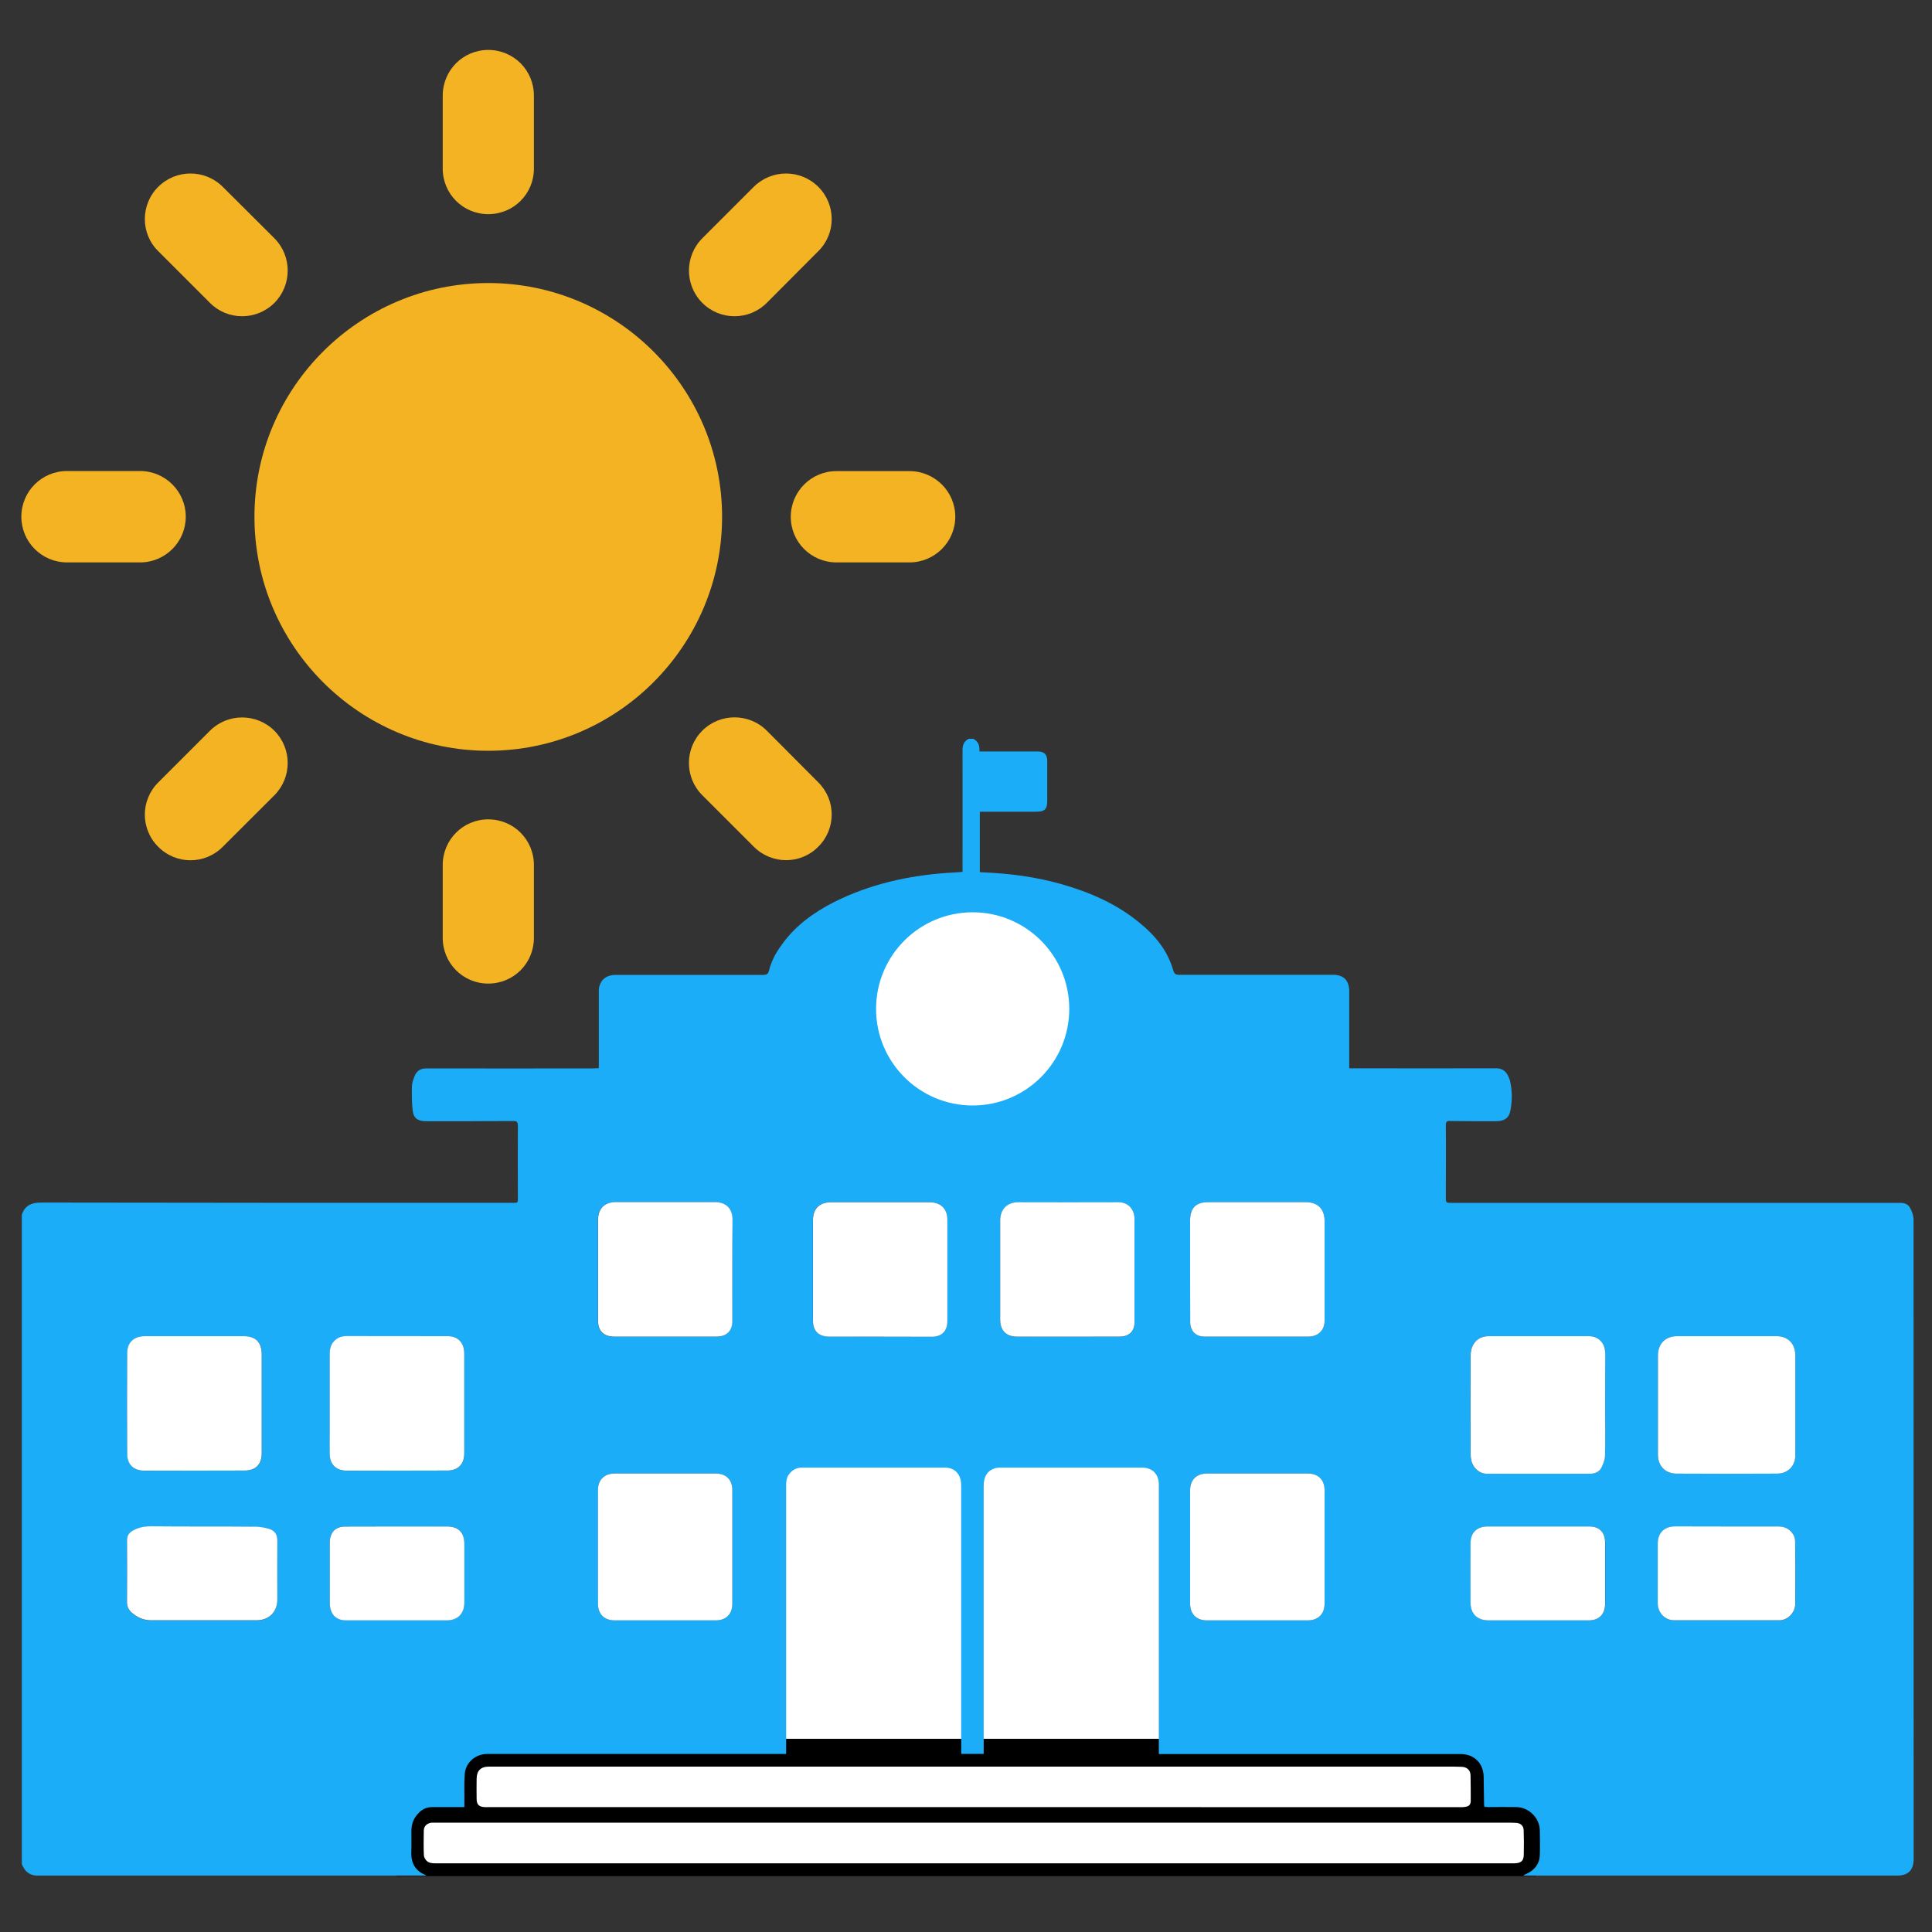 <?xml version="1.0" encoding="UTF-8"?>
<svg width="20px" height="20px" viewBox="0 0 20 20" version="1.1" xmlns="http://www.w3.org/2000/svg" xmlns:xlink="http://www.w3.org/1999/xlink">
    <rect x="0" y="0" width="20" height="20" fill="#333333" stroke="none"/>
    <!-- Generator: Sketch 46.2 (44496) - http://www.bohemiancoding.com/sketch -->
    <title>day-school-campaign-icon</title>
    <desc>Created with Sketch.</desc>
    <defs></defs>
    <g id="Page-1" stroke="none" stroke-width="1" fill="none" fill-rule="evenodd">
        <g id="4.-Admin-School-Profile-Copy" transform="translate(-337, -203)">
            <g id="day-school-campaign-icon" transform="translate(337, 203)">
                <g id="Group" fill-rule="nonzero" fill="#F3B322">
                    <path d="M2.634,5.35 C2.634,6.686 3.72,7.772 5.054,7.772 C6.389,7.772 7.475,6.686 7.475,5.35 C7.475,4.016 6.39,2.93 5.054,2.93 C3.72,2.93 2.634,4.016 2.634,5.35 Z" id="Shape"></path>
                    <g id="Shape">
                        <path d="M4.583,1.746 L4.583,0.99 C4.583,0.728 4.793,0.517 5.054,0.517 C5.318,0.517 5.527,0.728 5.527,0.99 L5.527,1.746 C5.527,2.006 5.318,2.217 5.054,2.217 C4.793,2.217 4.583,2.006 4.583,1.746 Z"></path>
                        <path d="M4.583,8.955 L4.583,9.709 C4.583,9.971 4.793,10.182 5.054,10.182 C5.318,10.182 5.527,9.971 5.527,9.709 L5.527,8.955 C5.527,8.693 5.318,8.482 5.054,8.482 C4.793,8.482 4.583,8.693 4.583,8.955 Z"></path>
                        <path d="M2.173,3.135 L1.638,2.6 C1.453,2.418 1.453,2.118 1.638,1.934 C1.823,1.75 2.121,1.75 2.306,1.934 L2.841,2.467 C3.024,2.651 3.024,2.951 2.841,3.135 C2.656,3.32 2.356,3.32 2.173,3.135 Z"></path>
                        <path d="M7.27,8.232 L7.803,8.765 C7.989,8.951 8.287,8.951 8.471,8.765 C8.656,8.581 8.656,8.283 8.471,8.099 L7.938,7.564 C7.754,7.38 7.454,7.38 7.27,7.564 C7.086,7.748 7.085,8.047 7.27,8.232 Z"></path>
                        <path d="M1.451,5.822 L0.694,5.822 C0.433,5.822 0.221,5.611 0.221,5.349 C0.221,5.087 0.432,4.876 0.694,4.876 L1.45,4.876 C1.71,4.876 1.923,5.087 1.923,5.349 C1.923,5.611 1.71,5.822 1.451,5.822 Z"></path>
                        <path d="M8.659,5.822 L9.415,5.822 C9.675,5.822 9.889,5.611 9.889,5.349 C9.889,5.087 9.675,4.877 9.415,4.877 L8.659,4.877 C8.398,4.877 8.186,5.088 8.186,5.35 C8.186,5.612 8.398,5.822 8.659,5.822 Z"></path>
                        <path d="M2.841,8.232 L2.306,8.766 C2.121,8.952 1.823,8.952 1.638,8.766 C1.453,8.582 1.453,8.284 1.638,8.1 L2.173,7.565 C2.356,7.381 2.656,7.381 2.841,7.565 C3.024,7.75 3.024,8.047 2.841,8.232 Z"></path>
                        <path d="M7.938,3.135 L8.471,2.6 C8.656,2.418 8.656,2.118 8.471,1.934 C8.286,1.75 7.989,1.75 7.803,1.934 L7.27,2.467 C7.086,2.651 7.086,2.951 7.27,3.135 C7.454,3.32 7.753,3.32 7.938,3.135 Z"></path>
                    </g>
                </g>
                <g id="Group" transform="translate(0, 7)">
                    <rect id="Rectangle-path" fill="#FFFFFF" x="8" y="8" width="4" height="4"></rect>
                    <path d="M15.899,12.422 C15.96,12.293 16,12.152 16,12 C16,11.447 15.553,11 15,11 L5,11 C4.448,11 4,11.447 4,12 C4,12.152 4.04,12.293 4.101,12.422 L15.899,12.422 Z" id="Shape" fill="#000000"></path>
                    <g>
                        <path d="M10.027,0.648 C10.042,0.648 10.058,0.648 10.074,0.648 C10.129,0.674 10.142,0.719 10.139,0.779 C10.159,0.779 10.174,0.779 10.19,0.779 C10.373,0.779 10.555,0.779 10.738,0.779 C10.81,0.779 10.841,0.809 10.841,0.88 C10.841,1.017 10.841,1.152 10.841,1.288 C10.841,1.378 10.815,1.403 10.723,1.403 C10.545,1.403 10.368,1.403 10.189,1.403 C10.174,1.403 10.16,1.403 10.143,1.403 C10.143,1.616 10.143,1.821 10.143,2.028 C10.154,2.028 10.16,2.03 10.165,2.03 C10.444,2.041 10.719,2.076 10.99,2.153 C11.282,2.237 11.559,2.356 11.797,2.553 C11.959,2.684 12.088,2.842 12.146,3.047 C12.158,3.083 12.17,3.091 12.208,3.091 C12.738,3.091 13.269,3.091 13.8,3.091 C13.909,3.091 13.967,3.15 13.967,3.261 C13.967,3.513 13.967,3.763 13.967,4.012 C13.967,4.026 13.967,4.04 13.967,4.059 C13.99,4.059 14.008,4.059 14.026,4.059 C14.512,4.059 15,4.061 15.488,4.059 C15.544,4.059 15.582,4.083 15.607,4.128 C15.616,4.149 15.628,4.169 15.632,4.19 C15.655,4.291 15.655,4.391 15.637,4.49 C15.624,4.572 15.575,4.605 15.492,4.607 C15.332,4.607 15.172,4.607 15.011,4.605 C14.979,4.602 14.967,4.613 14.967,4.647 C14.97,4.895 14.967,5.142 14.967,5.39 C14.967,5.452 14.967,5.452 15.027,5.452 C16.561,5.452 18.092,5.452 19.627,5.452 C19.642,5.452 19.657,5.452 19.673,5.452 C19.717,5.452 19.755,5.467 19.774,5.506 C19.793,5.54 19.809,5.584 19.809,5.625 C19.81,7.831 19.81,10.035 19.81,12.241 C19.81,12.362 19.753,12.416 19.636,12.416 C18.359,12.416 17.082,12.416 15.804,12.416 C15.794,12.416 15.781,12.416 15.769,12.416 C15.779,12.406 15.792,12.402 15.803,12.398 C15.883,12.36 15.936,12.299 15.94,12.207 C15.943,12.12 15.942,12.034 15.94,11.944 C15.937,11.818 15.824,11.707 15.696,11.707 C15.6,11.705 15.505,11.707 15.41,11.707 C15.397,11.707 15.382,11.705 15.367,11.705 C15.364,11.691 15.363,11.684 15.363,11.676 C15.361,11.581 15.361,11.486 15.359,11.393 C15.356,11.252 15.26,11.158 15.122,11.158 C14.099,11.158 13.074,11.158 12.051,11.158 C12.035,11.158 12.017,11.158 11.996,11.158 C11.996,11.135 11.996,11.118 11.996,11.097 C11.996,10.189 11.996,9.28 11.996,8.369 C11.996,8.26 11.93,8.193 11.823,8.193 C11.333,8.193 10.844,8.193 10.356,8.193 C10.34,8.193 10.325,8.193 10.309,8.197 C10.227,8.218 10.183,8.28 10.183,8.381 C10.183,9.288 10.183,10.196 10.183,11.104 C10.183,11.122 10.183,11.137 10.183,11.156 C10.103,11.156 10.029,11.156 9.95,11.156 C9.95,11.135 9.95,11.116 9.95,11.097 C9.95,10.197 9.95,9.298 9.95,8.398 C9.95,8.377 9.95,8.357 9.947,8.336 C9.936,8.25 9.872,8.193 9.787,8.193 C9.291,8.193 8.796,8.193 8.3,8.193 C8.245,8.193 8.2,8.217 8.169,8.261 C8.141,8.296 8.138,8.338 8.138,8.38 C8.138,9.287 8.138,10.193 8.138,11.101 C8.138,11.117 8.138,11.134 8.138,11.157 C8.117,11.157 8.099,11.157 8.08,11.157 C7.069,11.157 6.057,11.157 5.044,11.157 C4.923,11.157 4.82,11.244 4.811,11.365 C4.803,11.468 4.809,11.568 4.807,11.671 C4.807,11.682 4.807,11.692 4.807,11.707 C4.789,11.707 4.776,11.707 4.762,11.707 C4.666,11.707 4.571,11.707 4.476,11.707 C4.415,11.707 4.368,11.729 4.329,11.774 C4.282,11.821 4.259,11.884 4.259,11.951 C4.258,12.026 4.261,12.1 4.258,12.173 C4.254,12.289 4.301,12.37 4.41,12.412 C4.411,12.412 4.411,12.416 4.412,12.416 C3.075,12.416 1.74,12.416 0.404,12.416 C0.394,12.416 0.386,12.416 0.376,12.416 C0.32,12.412 0.275,12.387 0.247,12.338 C0.238,12.326 0.232,12.31 0.226,12.298 C0.226,10.058 0.226,7.816 0.226,5.575 C0.258,5.477 0.327,5.449 0.425,5.449 C2.053,5.452 3.681,5.452 5.309,5.452 C5.361,5.452 5.361,5.452 5.361,5.4 C5.361,5.15 5.359,4.9 5.361,4.653 C5.361,4.615 5.351,4.605 5.315,4.605 C5.01,4.607 4.708,4.607 4.405,4.607 C4.325,4.605 4.281,4.576 4.272,4.496 C4.262,4.414 4.263,4.33 4.264,4.246 C4.265,4.211 4.279,4.174 4.291,4.142 C4.312,4.086 4.352,4.06 4.416,4.06 C4.991,4.062 5.566,4.06 6.143,4.06 C6.16,4.06 6.178,4.058 6.199,4.058 C6.199,4.039 6.199,4.027 6.199,4.011 C6.199,3.764 6.199,3.516 6.199,3.266 C6.199,3.247 6.199,3.229 6.204,3.213 C6.224,3.135 6.284,3.092 6.372,3.092 C6.883,3.092 7.393,3.092 7.901,3.092 C7.936,3.092 7.95,3.084 7.96,3.05 C7.984,2.951 8.031,2.863 8.092,2.781 C8.23,2.586 8.42,2.447 8.633,2.339 C9.002,2.153 9.398,2.065 9.807,2.036 C9.859,2.034 9.91,2.03 9.964,2.026 C9.964,2.007 9.964,1.99 9.964,1.973 C9.964,1.571 9.965,1.166 9.964,0.766 C9.964,0.71 9.979,0.675 10.027,0.648 Z M12.32,9.014 C12.32,9.209 12.32,9.407 12.32,9.602 C12.321,9.709 12.386,9.774 12.493,9.774 C12.84,9.774 13.188,9.774 13.537,9.774 C13.646,9.774 13.712,9.708 13.712,9.6 C13.713,9.209 13.712,8.819 13.712,8.427 C13.712,8.319 13.647,8.254 13.537,8.254 C13.191,8.254 12.843,8.254 12.497,8.254 C12.386,8.254 12.321,8.318 12.32,8.427 C12.32,8.625 12.32,8.82 12.32,9.014 Z M6.19,9.012 C6.19,9.207 6.19,9.403 6.19,9.6 C6.19,9.709 6.255,9.774 6.363,9.774 C6.712,9.774 7.06,9.774 7.409,9.774 C7.515,9.774 7.581,9.71 7.581,9.602 C7.581,9.211 7.581,8.819 7.581,8.425 C7.581,8.319 7.517,8.254 7.41,8.254 C7.062,8.254 6.713,8.254 6.365,8.254 C6.256,8.254 6.19,8.318 6.19,8.427 C6.19,8.621 6.19,8.816 6.19,9.012 Z M18.585,7.543 C18.585,7.372 18.585,7.2 18.585,7.031 C18.585,6.91 18.509,6.832 18.39,6.832 C18.046,6.832 17.704,6.832 17.363,6.832 C17.24,6.832 17.163,6.91 17.163,7.033 C17.163,7.374 17.163,7.717 17.163,8.058 C17.163,8.177 17.241,8.255 17.356,8.255 C17.702,8.257 18.046,8.257 18.394,8.255 C18.507,8.255 18.585,8.177 18.585,8.065 C18.585,7.892 18.585,7.717 18.585,7.543 Z M16.616,7.547 C16.616,7.37 16.618,7.19 16.616,7.013 C16.616,6.905 16.549,6.833 16.446,6.832 C16.1,6.832 15.755,6.832 15.41,6.832 C15.327,6.832 15.265,6.874 15.237,6.948 C15.227,6.976 15.223,7.007 15.223,7.037 C15.222,7.376 15.222,7.71 15.223,8.049 C15.223,8.072 15.225,8.095 15.23,8.117 C15.248,8.195 15.314,8.256 15.389,8.256 C15.747,8.258 16.106,8.256 16.463,8.256 C16.511,8.256 16.554,8.235 16.576,8.195 C16.596,8.157 16.613,8.11 16.614,8.069 C16.62,7.896 16.616,7.721 16.616,7.547 Z M9.109,6.837 C9.287,6.837 9.464,6.837 9.643,6.837 C9.747,6.837 9.806,6.779 9.806,6.675 C9.806,6.326 9.806,5.98 9.806,5.629 C9.806,5.512 9.74,5.445 9.621,5.445 C9.282,5.445 8.942,5.445 8.603,5.445 C8.481,5.445 8.415,5.511 8.415,5.634 C8.415,5.979 8.415,6.323 8.415,6.67 C8.415,6.778 8.474,6.836 8.586,6.836 C8.76,6.837 8.935,6.837 9.109,6.837 Z M11.054,6.837 C11.235,6.837 11.413,6.837 11.594,6.837 C11.686,6.837 11.744,6.783 11.744,6.691 C11.744,6.335 11.744,5.974 11.744,5.615 C11.744,5.535 11.692,5.444 11.57,5.446 C11.229,5.448 10.887,5.446 10.545,5.446 C10.425,5.446 10.354,5.518 10.354,5.637 C10.354,5.978 10.354,6.316 10.354,6.657 C10.354,6.776 10.415,6.838 10.533,6.838 C10.706,6.837 10.881,6.837 11.054,6.837 Z M12.32,6.152 C12.32,6.33 12.32,6.506 12.321,6.686 C12.321,6.779 12.378,6.836 12.467,6.836 C12.827,6.836 13.187,6.836 13.548,6.836 C13.649,6.834 13.712,6.769 13.712,6.67 C13.712,6.327 13.712,5.984 13.712,5.642 C13.712,5.515 13.642,5.445 13.517,5.445 C13.18,5.445 12.843,5.445 12.508,5.445 C12.38,5.445 12.321,5.506 12.32,5.634 C12.32,5.809 12.32,5.979 12.32,6.152 Z M2.011,8.224 C2.185,8.224 2.358,8.224 2.531,8.224 C2.646,8.224 2.71,8.162 2.71,8.045 C2.71,7.704 2.71,7.361 2.71,7.024 C2.71,6.894 2.648,6.833 2.52,6.833 C2.369,6.833 2.214,6.833 2.063,6.833 C1.875,6.833 1.689,6.833 1.501,6.833 C1.387,6.834 1.318,6.897 1.318,7.008 C1.316,7.357 1.316,7.705 1.318,8.054 C1.318,8.162 1.385,8.225 1.493,8.225 C1.665,8.224 1.838,8.224 2.011,8.224 Z M4.11,8.224 C4.283,8.224 4.457,8.224 4.63,8.224 C4.742,8.224 4.807,8.16 4.807,8.047 C4.807,7.702 4.807,7.358 4.807,7.013 C4.807,6.903 4.745,6.833 4.634,6.833 C4.285,6.832 3.936,6.832 3.588,6.832 C3.54,6.832 3.496,6.846 3.462,6.882 C3.421,6.923 3.414,6.971 3.414,7.024 C3.414,7.294 3.414,7.561 3.414,7.83 C3.414,7.902 3.413,7.976 3.414,8.052 C3.416,8.162 3.481,8.225 3.592,8.225 C3.765,8.224 3.938,8.224 4.11,8.224 Z M7.581,6.152 C7.581,5.979 7.581,5.804 7.581,5.629 C7.581,5.512 7.515,5.445 7.395,5.445 C7.055,5.445 6.716,5.445 6.377,5.445 C6.256,5.445 6.189,5.511 6.189,5.633 C6.189,5.98 6.189,6.324 6.189,6.673 C6.189,6.779 6.248,6.837 6.355,6.837 C6.475,6.837 6.596,6.837 6.715,6.837 C6.949,6.837 7.185,6.837 7.419,6.837 C7.519,6.837 7.579,6.777 7.579,6.679 C7.581,6.501 7.581,6.328 7.581,6.152 Z M2.107,8.802 C1.925,8.802 1.745,8.802 1.562,8.802 C1.498,8.802 1.436,8.813 1.378,8.845 C1.337,8.866 1.315,8.899 1.315,8.946 C1.317,9.16 1.316,9.375 1.315,9.589 C1.315,9.631 1.332,9.665 1.36,9.692 C1.42,9.745 1.485,9.775 1.564,9.775 C1.682,9.775 1.798,9.775 1.918,9.775 C2.163,9.775 2.41,9.775 2.656,9.775 C2.784,9.775 2.871,9.688 2.871,9.561 C2.871,9.357 2.869,9.156 2.871,8.951 C2.872,8.889 2.845,8.848 2.79,8.83 C2.746,8.816 2.7,8.808 2.654,8.806 C2.473,8.802 2.29,8.802 2.107,8.802 Z M17.876,8.802 C17.697,8.802 17.517,8.802 17.339,8.802 C17.228,8.804 17.162,8.871 17.162,8.98 C17.162,9.186 17.162,9.391 17.162,9.598 C17.162,9.695 17.236,9.774 17.332,9.774 C17.693,9.774 18.056,9.774 18.419,9.774 C18.509,9.774 18.584,9.695 18.585,9.606 C18.585,9.391 18.587,9.173 18.584,8.956 C18.584,8.93 18.575,8.899 18.56,8.879 C18.523,8.823 18.47,8.803 18.407,8.803 C18.23,8.802 18.052,8.802 17.876,8.802 Z M4.105,8.802 C3.928,8.802 3.752,8.802 3.576,8.802 C3.477,8.802 3.423,8.855 3.414,8.951 C3.414,8.966 3.414,8.979 3.414,8.991 C3.414,9.185 3.414,9.378 3.414,9.571 C3.414,9.59 3.414,9.608 3.416,9.626 C3.428,9.721 3.486,9.773 3.582,9.773 C3.929,9.773 4.277,9.773 4.623,9.773 C4.738,9.773 4.807,9.704 4.807,9.589 C4.807,9.388 4.807,9.185 4.807,8.982 C4.807,8.863 4.746,8.801 4.625,8.801 C4.452,8.802 4.278,8.802 4.105,8.802 Z M15.927,8.802 C15.752,8.802 15.576,8.802 15.402,8.802 C15.29,8.802 15.224,8.865 15.224,8.976 C15.223,9.181 15.223,9.387 15.224,9.592 C15.225,9.707 15.294,9.774 15.411,9.774 C15.754,9.774 16.099,9.774 16.445,9.774 C16.556,9.774 16.617,9.712 16.617,9.598 C16.617,9.389 16.617,9.179 16.617,8.972 C16.617,8.862 16.56,8.802 16.451,8.802 C16.276,8.802 16.103,8.802 15.927,8.802 Z M10.655,3.446 C10.655,3.12 10.392,2.856 10.068,2.856 C9.745,2.857 9.482,3.12 9.482,3.442 C9.482,3.769 9.741,4.031 10.065,4.031 C10.393,4.033 10.654,3.771 10.655,3.446 Z" id="Shape" fill="#1CADF8" fill-rule="nonzero"></path>
                        <path d="M12.32,9.014 C12.32,8.821 12.32,8.625 12.32,8.427 C12.321,8.319 12.385,8.254 12.497,8.254 C12.843,8.254 13.191,8.254 13.537,8.254 C13.646,8.254 13.712,8.318 13.712,8.427 C13.712,8.819 13.713,9.209 13.712,9.6 C13.712,9.707 13.647,9.774 13.537,9.774 C13.188,9.774 12.84,9.774 12.493,9.774 C12.387,9.774 12.321,9.71 12.32,9.602 C12.32,9.406 12.32,9.209 12.32,9.014 Z" id="Shape" fill="#FFFFFF"></path>
                        <path d="M6.19,9.012 C6.19,8.817 6.19,8.621 6.19,8.427 C6.19,8.319 6.255,8.254 6.365,8.254 C6.713,8.254 7.062,8.254 7.41,8.254 C7.516,8.254 7.581,8.318 7.581,8.425 C7.581,8.819 7.581,9.211 7.581,9.602 C7.581,9.709 7.516,9.774 7.409,9.774 C7.06,9.774 6.712,9.774 6.363,9.774 C6.256,9.774 6.19,9.71 6.19,9.6 C6.19,9.402 6.19,9.207 6.19,9.012 Z" id="Shape" fill="#FFFFFF"></path>
                        <path d="M18.585,7.543 C18.585,7.717 18.585,7.892 18.585,8.065 C18.585,8.177 18.507,8.255 18.394,8.255 C18.046,8.257 17.702,8.257 17.356,8.255 C17.241,8.255 17.163,8.177 17.163,8.058 C17.163,7.716 17.163,7.373 17.163,7.033 C17.163,6.91 17.24,6.832 17.363,6.832 C17.705,6.832 18.047,6.832 18.39,6.832 C18.509,6.832 18.585,6.91 18.585,7.031 C18.585,7.2 18.585,7.372 18.585,7.543 Z" id="Shape" fill="#FFFFFF"></path>
                        <path d="M16.616,7.547 C16.616,7.721 16.62,7.896 16.615,8.069 C16.614,8.11 16.596,8.157 16.577,8.195 C16.555,8.235 16.512,8.256 16.464,8.256 C16.107,8.256 15.748,8.258 15.39,8.256 C15.315,8.256 15.248,8.195 15.231,8.117 C15.226,8.095 15.224,8.072 15.224,8.049 C15.223,7.71 15.223,7.376 15.224,7.037 C15.224,7.007 15.228,6.976 15.238,6.948 C15.266,6.874 15.328,6.832 15.411,6.832 C15.756,6.832 16.101,6.832 16.447,6.832 C16.55,6.833 16.617,6.904 16.617,7.013 C16.618,7.189 16.616,7.37 16.616,7.547 Z" id="Shape" fill="#FFFFFF"></path>
                        <path d="M9.109,6.837 C8.934,6.837 8.759,6.837 8.587,6.837 C8.475,6.837 8.416,6.779 8.416,6.671 C8.416,6.324 8.416,5.98 8.416,5.635 C8.416,5.512 8.482,5.446 8.604,5.446 C8.943,5.446 9.283,5.446 9.622,5.446 C9.74,5.446 9.807,5.512 9.807,5.63 C9.807,5.981 9.807,6.327 9.807,6.676 C9.807,6.78 9.748,6.838 9.644,6.838 C9.465,6.837 9.287,6.837 9.109,6.837 Z" id="Shape" fill="#FFFFFF"></path>
                        <path d="M11.054,6.837 C10.881,6.837 10.706,6.837 10.533,6.837 C10.415,6.837 10.354,6.775 10.354,6.656 C10.354,6.315 10.354,5.977 10.354,5.636 C10.354,5.517 10.425,5.445 10.545,5.445 C10.888,5.445 11.23,5.447 11.57,5.445 C11.692,5.443 11.744,5.534 11.744,5.614 C11.744,5.973 11.744,6.334 11.744,6.69 C11.744,6.783 11.685,6.836 11.594,6.836 C11.413,6.837 11.234,6.837 11.054,6.837 Z" id="Shape" fill="#FFFFFF"></path>
                        <path d="M12.32,6.152 C12.32,5.979 12.32,5.808 12.32,5.634 C12.321,5.505 12.38,5.445 12.508,5.445 C12.843,5.445 13.18,5.445 13.517,5.445 C13.642,5.445 13.712,5.515 13.712,5.642 C13.712,5.985 13.712,6.328 13.712,6.67 C13.712,6.769 13.649,6.834 13.548,6.836 C13.187,6.836 12.827,6.836 12.467,6.836 C12.378,6.836 12.321,6.778 12.321,6.686 C12.32,6.507 12.32,6.33 12.32,6.152 Z" id="Shape" fill="#FFFFFF"></path>
                        <path d="M2.011,8.224 C1.838,8.224 1.665,8.224 1.492,8.224 C1.385,8.224 1.317,8.162 1.317,8.053 C1.315,7.704 1.315,7.356 1.317,7.007 C1.317,6.897 1.385,6.833 1.5,6.832 C1.688,6.832 1.874,6.832 2.062,6.832 C2.213,6.832 2.368,6.832 2.519,6.832 C2.647,6.832 2.709,6.894 2.709,7.023 C2.709,7.361 2.709,7.704 2.709,8.044 C2.709,8.16 2.646,8.223 2.53,8.223 C2.357,8.224 2.185,8.224 2.011,8.224 Z" id="Shape" fill="#FFFFFF"></path>
                        <path d="M4.11,8.224 C3.937,8.224 3.764,8.224 3.591,8.224 C3.481,8.224 3.415,8.162 3.413,8.051 C3.412,7.976 3.413,7.902 3.413,7.829 C3.413,7.56 3.413,7.293 3.413,7.023 C3.413,6.97 3.42,6.922 3.461,6.881 C3.495,6.845 3.539,6.831 3.587,6.831 C3.935,6.831 4.284,6.831 4.633,6.832 C4.743,6.832 4.806,6.901 4.806,7.012 C4.806,7.357 4.806,7.701 4.806,8.046 C4.806,8.158 4.742,8.223 4.629,8.223 C4.457,8.224 4.283,8.224 4.11,8.224 Z" id="Shape" fill="#FFFFFF"></path>
                        <path d="M7.581,6.152 C7.581,6.328 7.581,6.501 7.581,6.678 C7.581,6.777 7.52,6.836 7.421,6.836 C7.187,6.836 6.951,6.836 6.717,6.836 C6.598,6.836 6.477,6.836 6.357,6.836 C6.25,6.836 6.191,6.778 6.191,6.672 C6.191,6.323 6.191,5.979 6.191,5.632 C6.191,5.511 6.257,5.444 6.379,5.444 C6.718,5.444 7.057,5.444 7.397,5.444 C7.516,5.444 7.583,5.51 7.583,5.628 C7.581,5.805 7.581,5.979 7.581,6.152 Z" id="Shape" fill="#FFFFFF"></path>
                        <path d="M2.107,8.802 C2.29,8.802 2.472,8.802 2.654,8.804 C2.7,8.806 2.746,8.815 2.79,8.828 C2.845,8.847 2.872,8.887 2.871,8.949 C2.869,9.154 2.871,9.355 2.871,9.559 C2.871,9.686 2.784,9.773 2.656,9.773 C2.41,9.773 2.163,9.773 1.918,9.773 C1.799,9.773 1.683,9.773 1.564,9.773 C1.485,9.773 1.419,9.743 1.36,9.69 C1.332,9.664 1.315,9.629 1.315,9.587 C1.316,9.373 1.317,9.158 1.315,8.944 C1.315,8.897 1.337,8.864 1.378,8.843 C1.436,8.811 1.497,8.8 1.562,8.8 C1.745,8.802 1.926,8.802 2.107,8.802 Z" id="Shape" fill="#FFFFFF"></path>
                        <path d="M17.876,8.802 C18.052,8.802 18.23,8.802 18.406,8.802 C18.469,8.802 18.522,8.823 18.559,8.878 C18.575,8.899 18.583,8.929 18.583,8.955 C18.586,9.173 18.584,9.391 18.584,9.605 C18.583,9.694 18.508,9.773 18.418,9.773 C18.055,9.773 17.692,9.773 17.331,9.773 C17.235,9.773 17.161,9.694 17.161,9.597 C17.161,9.39 17.161,9.185 17.161,8.979 C17.161,8.871 17.226,8.803 17.338,8.801 C17.517,8.802 17.697,8.802 17.876,8.802 Z" id="Shape" fill="#FFFFFF"></path>
                        <path d="M4.105,8.802 C4.278,8.802 4.452,8.802 4.625,8.802 C4.746,8.802 4.807,8.864 4.807,8.983 C4.807,9.186 4.807,9.389 4.807,9.59 C4.807,9.704 4.739,9.774 4.623,9.774 C4.277,9.774 3.929,9.774 3.582,9.774 C3.486,9.774 3.428,9.721 3.416,9.627 C3.414,9.609 3.414,9.591 3.414,9.572 C3.414,9.379 3.414,9.186 3.414,8.992 C3.414,8.98 3.414,8.967 3.414,8.952 C3.423,8.855 3.477,8.803 3.576,8.803 C3.753,8.802 3.929,8.802 4.105,8.802 Z" id="Shape" fill="#FFFFFF"></path>
                        <path d="M15.927,8.802 C16.103,8.802 16.277,8.802 16.45,8.802 C16.559,8.802 16.616,8.862 16.616,8.972 C16.616,9.179 16.616,9.389 16.616,9.598 C16.616,9.711 16.555,9.774 16.444,9.774 C16.097,9.774 15.753,9.774 15.41,9.774 C15.294,9.774 15.224,9.708 15.223,9.592 C15.222,9.387 15.222,9.181 15.223,8.976 C15.223,8.866 15.288,8.802 15.401,8.802 C15.576,8.802 15.752,8.802 15.927,8.802 Z" id="Shape" fill="#FFFFFF"></path>
                        <circle id="Oval" fill="#FFFFFF" cx="10.069" cy="3.444" r="1"></circle>
                        <path d="M10.085,12.289 C8.224,12.289 6.362,12.289 4.502,12.289 C4.475,12.289 4.444,12.285 4.426,12.271 C4.406,12.257 4.389,12.229 4.388,12.205 C4.384,12.12 4.386,12.036 4.387,11.951 C4.388,11.905 4.418,11.875 4.467,11.868 C4.484,11.868 4.498,11.868 4.514,11.868 C8.205,11.868 11.897,11.868 15.586,11.868 C15.623,11.868 15.656,11.868 15.692,11.87 C15.74,11.872 15.772,11.899 15.773,11.947 C15.776,12.032 15.776,12.118 15.774,12.201 C15.773,12.265 15.744,12.289 15.672,12.289 C13.811,12.289 11.947,12.289 10.085,12.289 Z" id="Shape" fill="#FFFFFF"></path>
                        <path d="M10.085,11.707 C8.41,11.707 6.734,11.707 5.059,11.707 C5.044,11.707 5.029,11.709 5.013,11.707 C4.956,11.703 4.934,11.678 4.934,11.62 C4.933,11.553 4.933,11.483 4.934,11.415 C4.934,11.331 4.977,11.288 5.059,11.288 C8.386,11.288 11.715,11.288 15.044,11.288 C15.074,11.288 15.103,11.29 15.132,11.29 C15.185,11.292 15.222,11.324 15.223,11.377 C15.225,11.468 15.225,11.557 15.225,11.645 C15.225,11.676 15.208,11.698 15.179,11.702 C15.158,11.708 15.136,11.708 15.115,11.708 C13.437,11.707 11.762,11.707 10.085,11.707 Z" id="Shape" fill="#FFFFFF"></path>
                    </g>
                </g>
            </g>
        </g>
    </g>
</svg>